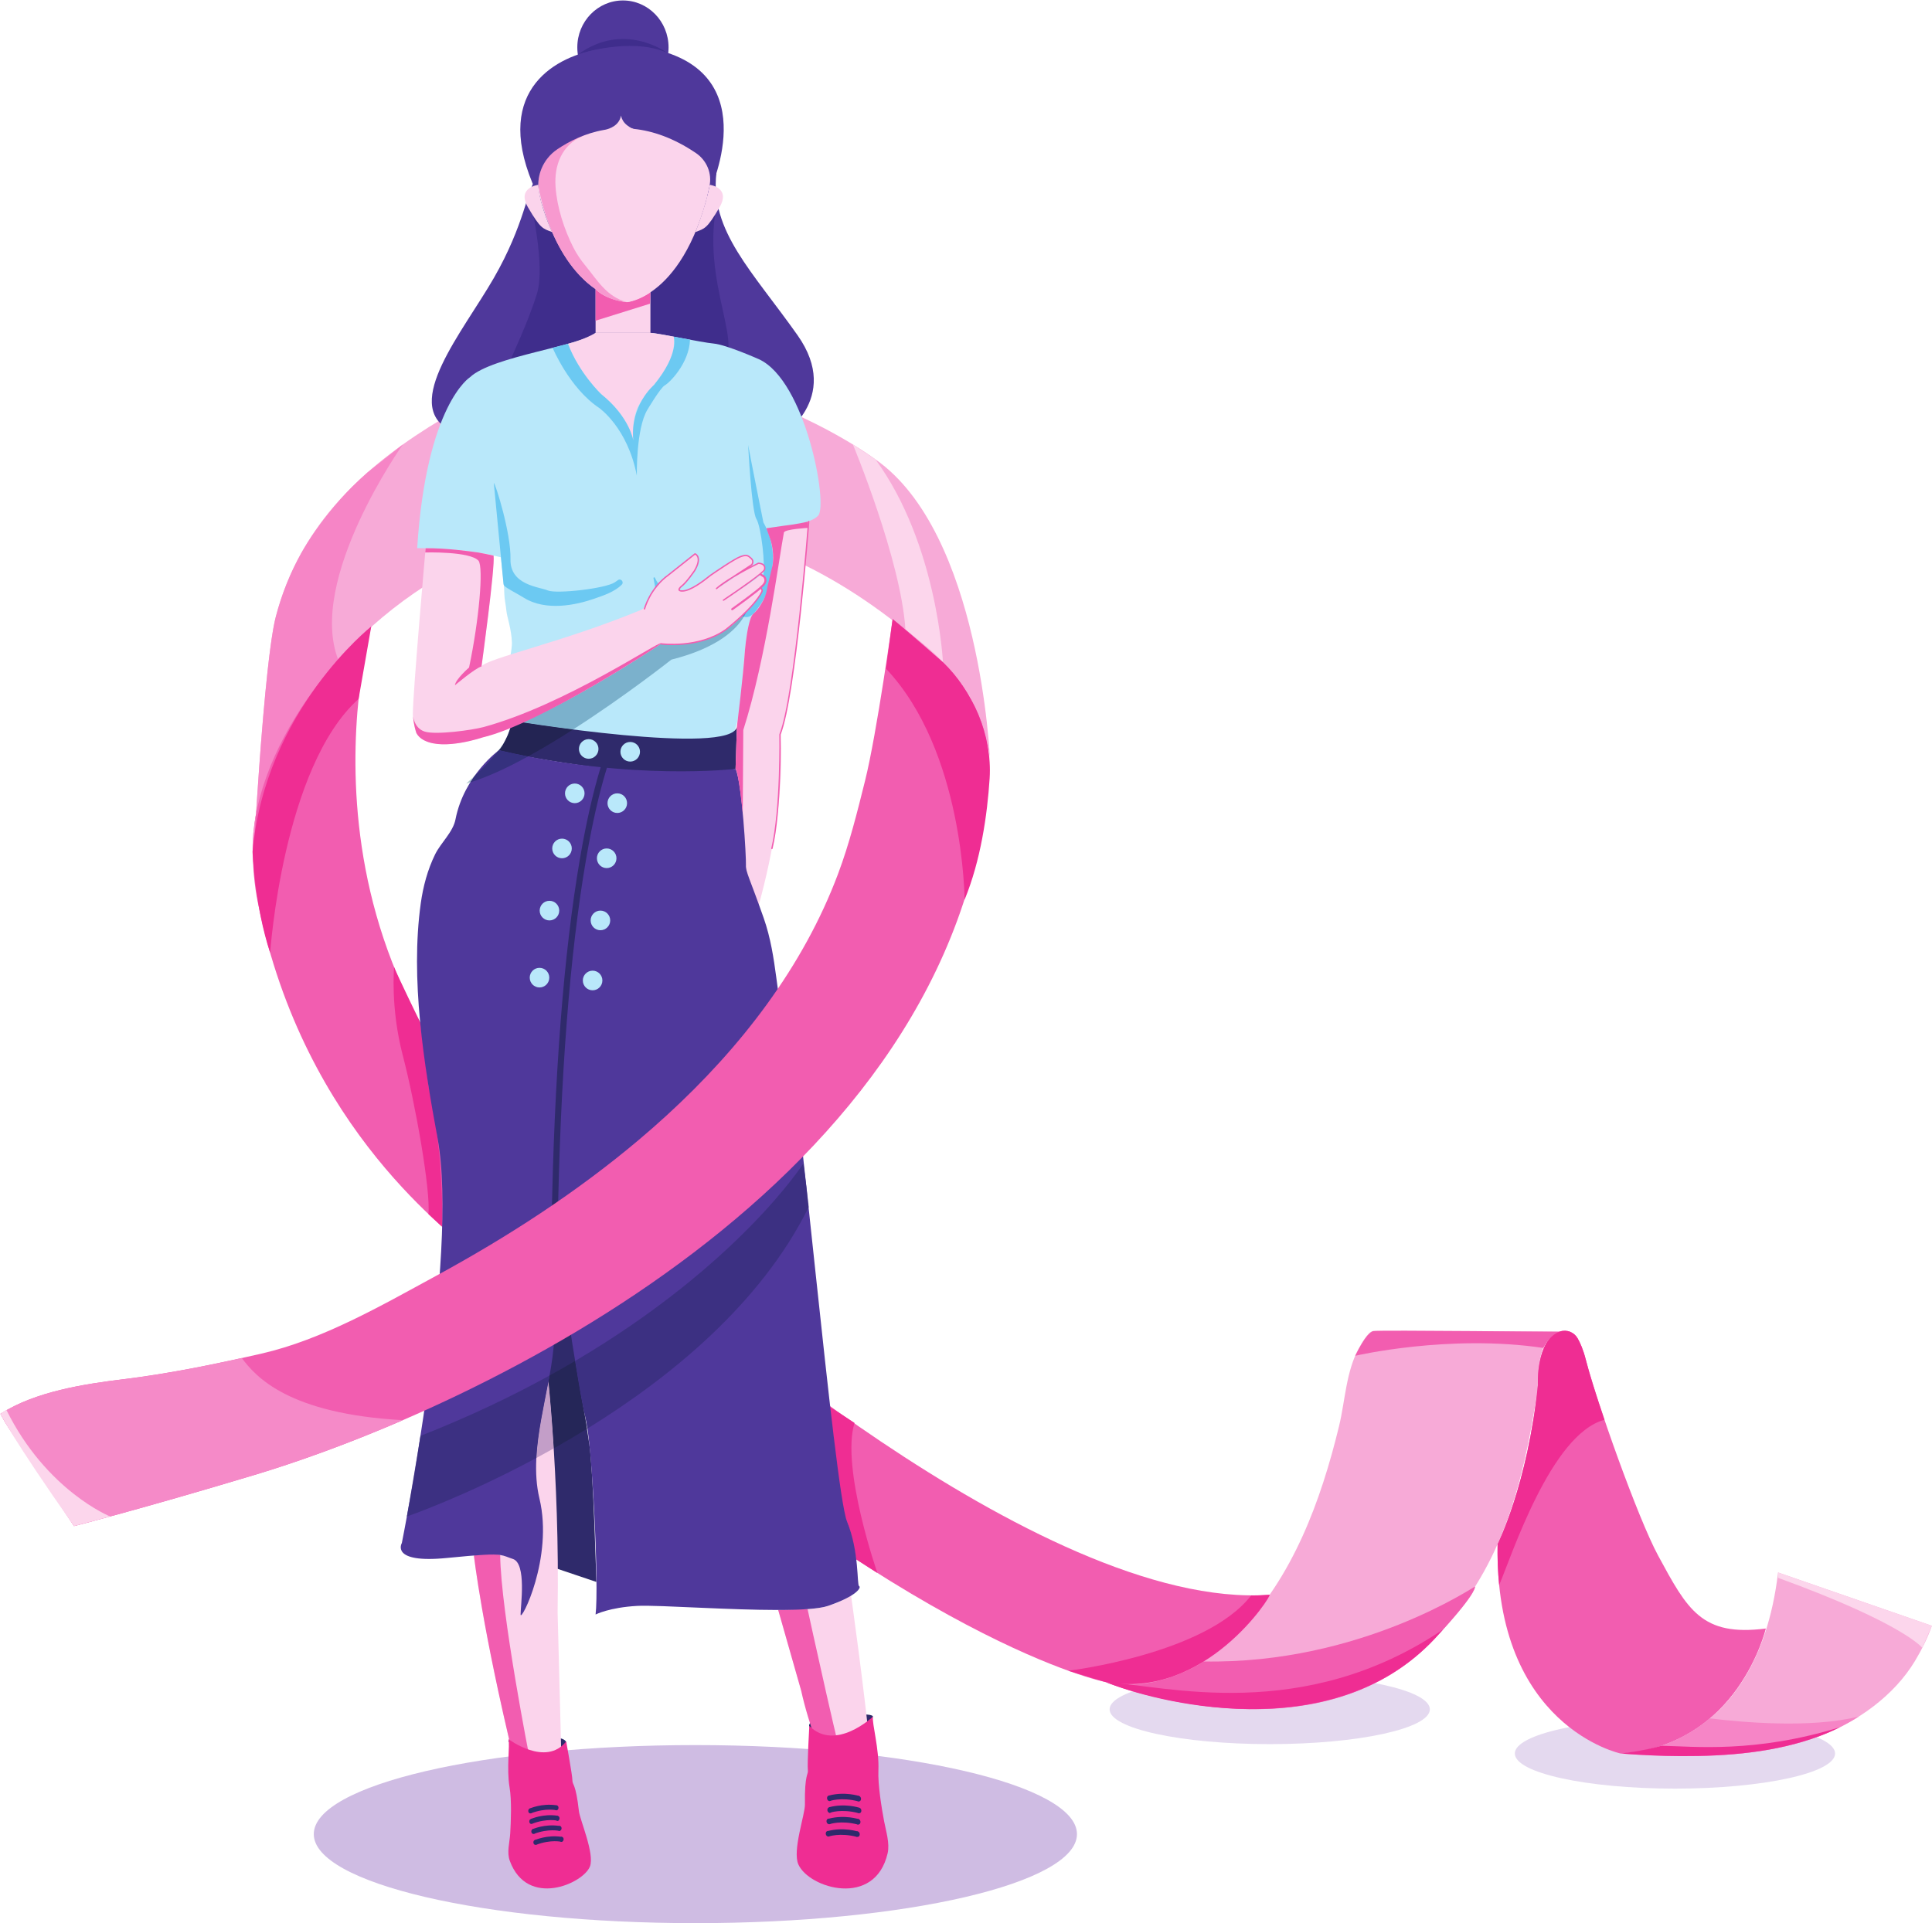 <svg width="3772" height="3756" viewBox="0 0 3772 3756" fill="none" xmlns="http://www.w3.org/2000/svg">
<path d="M494.163 1684.31C462.253 1305.84 1158.34 640.267 1849.77 1303.91C1866.47 1319.91 1879.25 1337.19 1891.21 1356.97C1907.43 1383.75 1929.44 1444.89 1932.73 1482.72C1932.73 1482.72 1914.87 1040.41 1709.21 897.12C1709.21 897.12 1264.8 563.72 836.765 834.32C699.296 921.227 582.989 1033.73 538.504 1204.35C515.036 1294.35 494.163 1684.31 494.163 1684.31" fill="#F7AAD7"/>
<path d="M926.751 2451.51C888.453 2412.17 594.704 2211.23 503.715 1764.11C473.636 1616.29 512.988 1462.81 609.508 1346.91C642.887 1306.83 681.677 1264.19 724.809 1223.48C724.809 1223.48 531.195 1890.09 1113.9 2330.68L926.751 2451.51" fill="#F25DB0"/>
<path d="M496.68 1640.35C497.516 1626.32 498.545 1609.49 499.748 1590.69C496.624 1607.28 494.583 1623.63 493.667 1639.6C494.657 1639.85 495.661 1640.11 496.68 1640.35" fill="#F685C6"/>
<path d="M786.495 868.04L717.607 922.547C707.149 931.787 696.972 941.28 687.108 951.08C660.652 977.827 621.584 1022.17 588.875 1078.89C567.564 1116.95 550.444 1158.55 538.503 1204.35C537.229 1209.23 535.963 1215 534.707 1221.55C534.588 1222.2 534.456 1222.84 534.341 1223.48C533.827 1226.39 533.311 1229.28 532.793 1232.16C518.933 1313.53 506.571 1483.88 499.748 1590.69C518.351 1491.84 575.265 1383.83 660.481 1288.73C599.16 1131.83 786.496 868.04 786.495 868.04" fill="#F685C6"/>
<path d="M724.809 1223.48C724.809 1223.48 517.491 1387.32 493.105 1663.28C493.105 1663.28 497.199 1770.04 527.469 1860.73C527.469 1860.73 552.067 1497.76 700.121 1364.92L724.809 1223.48" fill="#EF2D93"/>
<path d="M769.436 1888.72C769.436 1888.72 762.003 1967.81 786.495 2061.6C810.985 2155.39 840.92 2324.52 836.464 2370.93L862.667 2395.27C862.667 2395.27 869.259 2264.59 836.716 2121.87L820.303 1996.36C820.303 1996.36 775.497 1904.17 769.436 1888.72" fill="#EF2D93"/>
<path d="M1665.21 868.04C1665.21 868.04 1758.89 1092.72 1767.76 1229.36C1767.76 1229.36 1824.87 1273.67 1840.99 1293.28C1840.99 1293.28 1830.03 1062.21 1709.21 897.12L1665.21 868.04" fill="#FCD6EC"/>
<path d="M2479 3406.09C2306.35 3406.09 2166.39 3375.68 2166.39 3338.16C2166.39 3300.64 2306.35 3270.23 2479 3270.23C2651.65 3270.23 2791.63 3300.64 2791.63 3338.16C2791.63 3375.68 2651.65 3406.09 2479 3406.09Z" fill="#E4D9EF"/>
<path d="M3270.15 3492.97C3097.49 3492.97 2957.52 3462.27 2957.52 3424.4C2957.52 3386.52 3097.49 3355.81 3270.15 3355.81C3442.8 3355.81 3582.76 3386.52 3582.76 3424.4C3582.76 3462.27 3442.8 3492.97 3270.15 3492.97Z" fill="#E4D9EF"/>
<path d="M1300.53 2491.56C1300.53 2491.56 2026.63 3147.28 2478.84 3114.39C2478.84 3114.39 2370.83 3308.37 2157.51 3284.63C2157.51 3284.63 1783.23 3211.37 1113.9 2609.41L1300.53 2491.56" fill="#F25DB0"/>
<path d="M2157.51 3284.63C2157.51 3284.63 2568.61 3449.07 2801.56 3199.67C2926.63 3065.76 2970.71 2920.99 3002.63 2710.16C3004.17 2700.01 3003.53 2690.76 3004.05 2680.59C3005.61 2649.51 3012.25 2607.55 3049.24 2599.8C2953.89 2599.92 2858.47 2599.45 2763.08 2599.45C2735.72 2599.45 2708.35 2599.45 2680.99 2599.45C2671.37 2599.45 2657.09 2625.92 2653.56 2632.15C2628.07 2677.03 2626.32 2735.61 2614.32 2785.09C2578.93 2930.89 2524.24 3080.52 2416.88 3189.35C2347.8 3259.33 2256.47 3298.21 2157.51 3284.63Z" fill="#F7AAD7"/>
<path d="M3045.73 2600.28C3058.89 2595.81 3073.24 2601.55 3080.15 2613.6C3085.27 2622.53 3091.2 2636 3096.19 2655.64C3116.37 2735.17 3197.84 2965.12 3237.33 3037.96C3294.56 3143.52 3322.11 3196.37 3447.56 3180.31C3447.56 3180.31 3394.01 3410.24 3164.03 3424.4C3164.03 3424.4 2917.37 3371.99 2923.89 3015.48C2923.89 3015.48 2982.45 2899.09 3002.6 2704.95C3002.6 2704.95 2997.96 2616.51 3045.73 2600.28" fill="#F25DB0"/>
<path d="M3164.03 3424.4C3164.03 3424.4 3428.91 3429.47 3471.48 3070.85L3771.76 3175C3763.31 3198.83 3751.79 3222.01 3738.79 3243.65C3698.09 3311.39 3626.08 3362.8 3552.57 3390.29C3466.59 3422.47 3372.29 3429.85 3281.23 3429.45C3242.11 3429.28 3203.01 3427.43 3164.03 3424.4" fill="#F7AAD7"/>
<path d="M2350.13 3244.65C2350.13 3244.65 2257.12 3308.31 2157.51 3284.63C2157.51 3284.63 2568.61 3449.07 2801.56 3199.67C2877.61 3118.24 2880.01 3101.33 2880.01 3098.31C2879.53 3096.95 2657.05 3250.16 2350.13 3244.65Z" fill="#F25DB0"/>
<path d="M2478.84 3114.39C2484.39 3113.99 2353.27 3321.31 2157.51 3284.63L2085.73 3262.75C2085.73 3262.75 2353.6 3230.79 2442.89 3115.59C2442.89 3115.59 2448.64 3116.6 2478.84 3114.39Z" fill="#EF2D93"/>
<path d="M2159.07 3284.91C2248.85 3322.32 2598.99 3416.53 2801.56 3199.67C2806.95 3193.89 2812.19 3188.11 2817.28 3182.29C2543.51 3367.24 2274.05 3292.01 2159.07 3284.91Z" fill="#EF2D93"/>
<path d="M2645.87 2647.69C2645.87 2647.69 2829 2604.92 3013.33 2632.4C3013.33 2632.4 3030.61 2592.13 3066.61 2601.31C3066.61 2601.31 2686.79 2596.97 2680.99 2599.45C2675.19 2601.93 2665.59 2608 2645.87 2647.69" fill="#F25DB0"/>
<path d="M3096.19 2655.64C3091.2 2636 3085.27 2622.53 3080.15 2613.6C3073.24 2601.55 3058.89 2595.81 3045.73 2600.28C2997.96 2616.51 3002.6 2704.95 3002.6 2704.95C2982.45 2899.09 2923.89 3015.48 2923.89 3015.48C2923.37 3044.05 2924.48 3070.65 2926.95 3095.44C2950.99 3039.29 3028.17 2800.21 3132.57 2772.73C3116.24 2724.67 3102.87 2681.93 3096.19 2655.64" fill="#EF2D93"/>
<path d="M3338.41 3355.79C3262.53 3419.51 3181.03 3424.08 3166.35 3424.39C3166.48 3424.45 3166.63 3424.52 3166.76 3424.6C3204.84 3427.51 3243.03 3429.29 3281.21 3429.45C3372.29 3429.85 3466.59 3422.47 3552.57 3390.29C3578.75 3380.51 3604.73 3367.67 3629.17 3352.16C3534.37 3376.08 3395.96 3362.93 3338.41 3355.79Z" fill="#F685C6"/>
<path d="M3592.28 3373C3426.03 3424.4 3306.16 3410.39 3243.95 3409.28C3205.23 3420.23 3164.03 3424.4 3164.03 3424.4C3203.01 3427.43 3242.11 3429.28 3281.21 3429.45C3372.29 3429.85 3466.59 3422.47 3552.57 3390.29C3565.92 3385.31 3579.21 3379.52 3592.28 3373" fill="#EF2D93"/>
<path d="M1620.24 2747.31C1620.24 2747.31 1631.93 2918.28 1653.48 2970.39C1663.33 2994.23 1671.76 3045.39 1671.76 3045.39L1713.03 3071.87C1713.03 3071.87 1641.4 2866.36 1668.36 2778.76L1620.24 2747.31Z" fill="#EF2D93"/>
<path d="M3471.48 3070.85L3771.76 3175L3753.04 3218.05C3753.04 3218.05 3716.95 3170.67 3471.48 3081.33V3070.85" fill="#FCD6EC"/>
<path d="M1078.92 3060.51L1164.29 3089.33C1164.29 3089.33 1158.66 2875.81 1150.67 2821.08C1150.67 2821.08 1144 2775.57 1139.65 2753.19L1082.87 2394.17C1082.87 2394.17 1075.22 2562.71 1074.3 2570.39C1073.38 2578.08 1054.82 2650 1054 2653.37L1049.54 2704.93C1049.54 2704.93 1030.11 2874.44 1053.19 2926.37C1053.19 2926.37 1068.53 2989.39 1053.19 3038.08L1078.92 3060.51Z" fill="#2F2A6B"/>
<path d="M2102.64 3581.83C2102.64 3677.85 1769.09 3755.69 1357.63 3755.69C946.175 3755.69 612.623 3677.85 612.623 3581.83C612.623 3485.8 946.175 3407.96 1357.63 3407.96C1769.09 3407.96 2102.64 3485.8 2102.64 3581.83" fill="#CFBCE3"/>
<path d="M1675.53 3348.28C1675.53 3348.28 1572.73 3348.99 1580.07 3372.24C1580.07 3372.24 1580.91 3376.47 1600.12 3387.47C1600.12 3387.47 1631.21 3405.75 1674.76 3375.8C1674.76 3375.8 1700.73 3360.01 1704.23 3352.45C1704.23 3352.45 1706.32 3346.93 1675.53 3348.28" fill="#2F2A6B"/>
<path d="M1017.85 3393.77C1017.85 3393.77 1109.56 3383.85 1105.41 3405.33C1105.41 3405.33 1105.09 3409.19 1089.1 3420.96C1089.1 3420.96 1063.26 3440.44 1021.37 3418.23C1021.37 3418.23 996.596 3406.81 992.705 3400.44C992.705 3400.44 990.279 3395.73 1017.85 3393.77" fill="#2F2A6B"/>
<path d="M1066.45 2657.76C1066.45 2657.76 1093.14 2875.35 1088.67 3148.93L1096.13 3436.45H1034.59H1003.51C1003.51 3436.45 945.608 3199.6 925.556 3040.43C919.329 2991.01 944.111 2769.27 955.384 2724.07C966.656 2678.87 1066.45 2657.76 1066.45 2657.76" fill="#FBD4EC"/>
<path d="M1661.61 3116.25C1661.61 3116.25 1686.79 3291.29 1703 3454.01C1703 3454.01 1634.23 3476.57 1620.67 3467.53C1607.11 3458.49 1588.24 3383.72 1519.33 3144.08C1519.33 3144.08 1532.67 3143.63 1553.41 3142.87C1569.65 3142.25 1589.99 3143.24 1611.16 3137.69C1627.84 3133.33 1645.65 3125.87 1661.61 3116.25" fill="#FBD4EC"/>
<path d="M1519.33 3144.08C1519.33 3144.08 1570.91 3142.07 1576.68 3142.39C1576.68 3142.39 1647.72 3468.23 1653.01 3467.16C1658.29 3466.11 1616.73 3479.33 1613.23 3457.09C1613.23 3457.09 1577.61 3364.92 1564.25 3301.81L1519.33 3144.08" fill="#F25DB0"/>
<path d="M1034.59 3436.45C1034.59 3436.45 977.764 3149.72 976.549 3036.73C976.549 3036.73 959.04 3031.97 925.261 3037.71C925.261 3037.71 941.62 3181.76 1003.51 3436.45H1034.59Z" fill="#F25DB0"/>
<path d="M992.706 3396.33C992.706 3396.33 1065.71 3451.12 1105.41 3400.8C1105.41 3400.8 1117.56 3467.07 1117.56 3476.83C1117.56 3486.57 1124.07 3481.53 1130.27 3536.96C1132.2 3554.15 1161.37 3620.41 1151.78 3645.01C1138.67 3678.64 1029.5 3726.84 995.334 3634.04C989.099 3617.11 995.059 3598.21 996.144 3580.37C997.564 3557.03 999.166 3515.77 994.89 3490.64C988.667 3454.07 995.867 3408.65 992.706 3396.33Z" fill="#EF2D93"/>
<path d="M1039.33 3536.52C1039.33 3539.21 1037.54 3541.4 1035.33 3541.4C1033.12 3541.4 1031.33 3539.21 1031.33 3536.52C1031.33 3533.83 1033.12 3531.64 1035.33 3531.64C1037.54 3531.64 1039.33 3533.83 1039.33 3536.52Z" fill="#2F2A6B"/>
<path d="M1041.33 3557.11C1041.33 3559.8 1039.54 3561.99 1037.33 3561.99C1035.12 3561.99 1033.33 3559.8 1033.33 3557.11C1033.33 3554.41 1035.12 3552.23 1037.33 3552.23C1039.54 3552.23 1041.33 3554.41 1041.33 3557.11Z" fill="#2F2A6B"/>
<path d="M1045.33 3576.61C1045.33 3579.31 1043.54 3581.49 1041.33 3581.49C1039.12 3581.49 1037.33 3579.31 1037.33 3576.61C1037.33 3573.92 1039.12 3571.73 1041.33 3571.73C1043.54 3571.73 1045.33 3573.92 1045.33 3576.61Z" fill="#2F2A6B"/>
<path d="M1049.33 3597.95C1049.33 3600.64 1047.54 3602.83 1045.33 3602.83C1043.12 3602.83 1041.33 3600.64 1041.33 3597.95C1041.33 3595.25 1043.12 3593.07 1045.33 3593.07C1047.54 3593.07 1049.33 3595.25 1049.33 3597.95Z" fill="#2F2A6B"/>
<path d="M1090.44 3530.43C1090.44 3533.12 1088.65 3535.31 1086.44 3535.31C1084.24 3535.31 1082.44 3533.12 1082.44 3530.43C1082.44 3527.73 1084.24 3525.55 1086.44 3525.55C1088.65 3525.55 1090.44 3527.73 1090.44 3530.43Z" fill="#2F2A6B"/>
<path d="M1092.44 3551.01C1092.44 3553.71 1090.65 3555.89 1088.44 3555.89C1086.24 3555.89 1084.44 3553.71 1084.44 3551.01C1084.44 3548.32 1086.24 3546.13 1088.44 3546.13C1090.65 3546.13 1092.44 3548.32 1092.44 3551.01Z" fill="#2F2A6B"/>
<path d="M1096.44 3570.52C1096.44 3573.21 1094.65 3575.39 1092.44 3575.39C1090.24 3575.39 1088.44 3573.21 1088.44 3570.52C1088.44 3567.83 1090.24 3565.64 1092.44 3565.64C1094.65 3565.64 1096.44 3567.83 1096.44 3570.52Z" fill="#2F2A6B"/>
<path d="M1100.44 3591.85C1100.44 3594.55 1098.65 3596.72 1096.44 3596.72C1094.24 3596.72 1092.44 3594.55 1092.44 3591.85C1092.44 3589.16 1094.24 3586.97 1096.44 3586.97C1098.65 3586.97 1100.44 3589.16 1100.44 3591.85Z" fill="#2F2A6B"/>
<path d="M1033.95 3531.95C1033.95 3531.95 1057.56 3521.08 1086.44 3525.55C1086.44 3525.55 1088.63 3532.56 1087.43 3535.15L1086.44 3535.31C1086.44 3535.31 1065.65 3530 1036.49 3541.19C1036.49 3541.19 1034.57 3537.73 1033.95 3531.95" fill="#2F2A6B"/>
<path d="M1036.38 3552.33C1036.38 3552.33 1059.99 3541.47 1088.88 3545.95C1088.88 3545.95 1091.07 3552.95 1089.86 3555.53L1088.88 3555.69C1088.88 3555.69 1068.08 3550.4 1038.92 3561.57C1038.92 3561.57 1037 3558.13 1036.38 3552.33" fill="#2F2A6B"/>
<path d="M1039.61 3572.25C1039.61 3572.25 1063.21 3561.39 1092.1 3565.85C1092.1 3565.85 1094.29 3572.85 1093.08 3575.45L1092.1 3575.6C1092.1 3575.6 1071.3 3570.31 1042.15 3581.49C1042.15 3581.49 1040.22 3578.04 1039.61 3572.25" fill="#2F2A6B"/>
<path d="M1043.99 3593.59C1043.99 3593.59 1067.6 3582.72 1096.49 3587.19C1096.49 3587.19 1098.68 3594.19 1097.47 3596.79L1096.49 3596.93C1096.49 3596.93 1075.69 3591.64 1046.53 3602.83C1046.53 3602.83 1044.61 3599.37 1043.99 3593.59Z" fill="#2F2A6B"/>
<path d="M1704.23 3352.45C1704.23 3352.45 1631.04 3421.63 1580.07 3370.55C1580.07 3370.55 1575.87 3445.35 1577.23 3456.15C1578.59 3466.93 1570.67 3462.11 1571.53 3524.21C1571.8 3543.47 1546.68 3614.15 1558.75 3641.08C1579.69 3687.91 1708.08 3726.15 1732.96 3619.41C1737.51 3599.95 1729.79 3576.25 1726.11 3556.63C1721.27 3530.95 1713.75 3485.45 1714.97 3457.13C1716.76 3415.92 1702.45 3366.47 1704.23 3352.45Z" fill="#EF2D93"/>
<path d="M1672.16 3513.12C1672.53 3516.09 1674.83 3518.31 1677.27 3518.05C1679.72 3517.79 1681.4 3515.16 1681.03 3512.19C1680.64 3509.2 1678.36 3506.99 1675.91 3507.25C1673.47 3507.51 1671.79 3510.13 1672.16 3513.12Z" fill="#2F2A6B"/>
<path d="M1672.83 3536.15C1673.2 3539.12 1675.48 3541.33 1677.93 3541.08C1680.37 3540.81 1682.05 3538.19 1681.68 3535.21C1681.31 3532.23 1679.01 3530.01 1676.57 3530.28C1674.12 3530.53 1672.44 3533.16 1672.83 3536.15Z" fill="#2F2A6B"/>
<path d="M1671.11 3558.2C1671.49 3561.19 1673.77 3563.4 1676.23 3563.13C1678.67 3562.88 1680.35 3560.25 1679.97 3557.27C1679.6 3554.29 1677.31 3552.08 1674.87 3552.33C1672.41 3552.6 1670.73 3555.23 1671.11 3558.2Z" fill="#2F2A6B"/>
<path d="M1669.67 3582.29C1670.04 3585.28 1672.32 3587.48 1674.77 3587.23C1677.21 3586.97 1678.89 3584.35 1678.52 3581.36C1678.15 3578.37 1675.85 3576.17 1673.41 3576.43C1670.96 3576.68 1669.28 3579.31 1669.67 3582.29Z" fill="#2F2A6B"/>
<path d="M1614.72 3512.33C1615.09 3515.31 1617.39 3517.52 1619.83 3517.25C1622.28 3517 1623.95 3514.37 1623.57 3511.39C1623.2 3508.41 1620.92 3506.2 1618.47 3506.47C1616.03 3506.72 1614.35 3509.35 1614.72 3512.33Z" fill="#2F2A6B"/>
<path d="M1615.37 3535.36C1615.75 3538.33 1618.04 3540.55 1620.49 3540.29C1622.93 3540.03 1624.61 3537.4 1624.24 3534.43C1623.87 3531.44 1621.57 3529.23 1619.12 3529.49C1616.68 3529.75 1615 3532.37 1615.37 3535.36Z" fill="#2F2A6B"/>
<path d="M1613.67 3557.41C1614.04 3560.4 1616.33 3562.61 1618.77 3562.35C1621.23 3562.09 1622.91 3559.47 1622.53 3556.48C1622.15 3553.51 1619.87 3551.29 1617.41 3551.55C1614.97 3551.81 1613.29 3554.44 1613.67 3557.41Z" fill="#2F2A6B"/>
<path d="M1612.21 3581.51C1612.6 3584.49 1614.88 3586.69 1617.33 3586.44C1619.77 3586.17 1621.45 3583.56 1621.08 3580.57C1620.69 3577.59 1618.41 3575.39 1615.96 3575.64C1613.52 3575.89 1611.84 3578.52 1612.21 3581.51Z" fill="#2F2A6B"/>
<path d="M1677.48 3507.43C1677.48 3507.43 1649.83 3498.15 1618.47 3506.47C1618.47 3506.47 1617.03 3514.47 1618.72 3517.2L1619.83 3517.25C1619.83 3517.25 1642.12 3508.97 1675.96 3517.95C1675.96 3517.95 1677.61 3513.91 1677.48 3507.43" fill="#2F2A6B"/>
<path d="M1677.64 3530.28C1677.64 3530.28 1649.99 3521 1618.63 3529.32C1618.63 3529.32 1617.17 3537.33 1618.87 3540.07L1619.99 3540.12C1619.99 3540.12 1642.27 3531.83 1676.11 3540.81C1676.11 3540.81 1677.76 3536.77 1677.64 3530.28" fill="#2F2A6B"/>
<path d="M1676.84 3552.71C1676.84 3552.71 1649.2 3543.43 1617.83 3551.75C1617.83 3551.75 1616.39 3559.76 1618.08 3562.48L1619.19 3562.55C1619.19 3562.55 1641.48 3554.25 1675.32 3563.23C1675.32 3563.23 1676.97 3559.19 1676.84 3552.71" fill="#2F2A6B"/>
<path d="M1674.96 3576.84C1674.96 3576.84 1647.31 3567.56 1615.95 3575.88C1615.95 3575.88 1614.51 3583.89 1616.2 3586.61L1617.31 3586.68C1617.31 3586.68 1639.6 3578.39 1673.44 3587.36C1673.44 3587.36 1675.08 3583.32 1674.96 3576.84" fill="#2F2A6B"/>
<path d="M1045.56 351.6C1029.37 368.88 1024.66 437.814 964.099 543.014C903.539 648.214 784.169 789.027 877.391 839.88C970.611 890.734 1355.88 968.12 1521.72 854.84C1521.72 854.84 1645.32 779.64 1557.12 654.68C1468.92 529.707 1385.93 451.254 1398.61 338.56C1398.61 338.56 1256.33 126.56 1045.56 351.6" fill="#4F389B"/>
<path d="M1036.67 389.334C1035.46 397.334 1065.42 517.334 1048.37 573.334C1031.33 629.334 996.71 700.92 997.788 700.614C998.866 700.294 1295.11 726.667 1384.55 717.334C1474 708 1373.56 580.694 1395.96 419.507C1409.84 319.707 1036.67 389.334 1036.67 389.334Z" fill="#3F2D8C"/>
<path d="M1579.35 1015.08C1579.35 1015.08 1557.41 1318.29 1522.89 1434.27C1522.89 1434.27 1544.17 1580.53 1459.11 1842.05L1458.81 1844.01C1450.24 1902.13 1431.81 1958.41 1403.83 2010.08C1382.16 2050.07 1357.76 2087.23 1343.93 2082.35C1315.12 2072.17 1286.57 2072.17 1272.03 2033.2C1257.49 1994.21 1300.72 1964.52 1312.07 1938.27C1328.68 1899.87 1343.37 1871.05 1289.71 1919.92C1262.25 1944.89 1265.97 1887.43 1289.71 1870.48C1313.43 1853.53 1373.04 1828.71 1381.51 1826.99C1389.99 1825.25 1424.47 1653.53 1438.23 1438.2C1444.45 1340.84 1459.11 1048.45 1465.56 1037.37C1472 1026.29 1532.2 1031.08 1579.35 1015.08" fill="#FBD4EC"/>
<path d="M1305.27 92.454C1305.27 143.027 1265.39 184.014 1216.2 184.014C1167.01 184.014 1127.13 143.027 1127.13 92.454C1127.13 41.894 1167.01 0.894 1216.2 0.894C1265.39 0.894 1305.27 41.894 1305.27 92.454Z" fill="#4F389B"/>
<path d="M1162.81 650.094C1135.02 675.467 960.812 695.787 917.761 736.56C917.761 736.56 832.569 789.414 814.491 1070.39C814.491 1070.39 905.716 1070.48 977.877 1088.25C977.707 1076.73 968.092 957.787 964.099 943.147C960.104 928.52 983.132 1136.09 983.605 1141.01C984.08 1145.92 984.439 1151.63 984.667 1160.67C984.895 1169.71 987.472 1180.73 988.704 1193.04C989.935 1205.35 998.708 1229.13 999.457 1255.13C1000.21 1281.13 974.673 1368.69 975.184 1377.17C975.695 1385.64 982.869 1402.25 1000.67 1407.8C1050 1423.15 1267.23 1442.99 1316.37 1444.83C1365.53 1446.67 1394.24 1448.19 1424.8 1438.11C1455.36 1428.01 1445.16 1221.31 1471.92 1197.52C1498.59 1173.81 1516.6 1096.83 1506.41 1064.17C1496.24 1031.59 1472.85 968.614 1469.92 954.16C1469.92 954.16 1480.19 1018.75 1496.24 1031.59C1496.24 1031.59 1577.95 1028.73 1597.49 1006.79C1617.03 984.84 1572.71 743.094 1481.6 701.467C1481.6 701.467 1418.08 673.214 1393.49 670.947C1368.92 668.694 1282.73 650.094 1269.89 650.094H1162.81" fill="#B9E8FA"/>
<path d="M1000.67 1407.8C1000.67 1407.8 1429.56 1477.81 1438.73 1418.91L1436.09 1501.47C1436.09 1501.47 1337.11 1537.37 985.673 1469.67L974.084 1465.09C974.084 1465.09 988.36 1451.99 1000.67 1407.8Z" fill="#2F2A6B"/>
<path d="M974.084 1465.09C974.084 1465.09 906.085 1514.08 889.299 1600.13C884.424 1625.12 860.684 1645.71 849.539 1668.41C834.839 1698.36 826.1 1731.08 821.507 1764.04C800.903 1911.79 827.455 2077.51 854.297 2222.93C896.792 2453.15 784.557 3013.33 784.557 3013.33C784.557 3013.33 760.587 3053.65 872.66 3042.53C939.635 3035.88 962.905 3034.71 976.548 3036.73C985.736 3038.09 990.559 3040.91 1001.42 3044.48C1028.42 3053.33 1016.37 3136.6 1016.37 3152.93C1016.37 3169.27 1080.94 3042.29 1053.19 2926.37C1029.37 2826.91 1078.2 2708.93 1082.05 2612.93C1083.1 2586.69 1082.87 2394.17 1082.87 2394.17C1082.87 2394.17 1128.85 2713.72 1142.67 2766.35C1156.49 2818.99 1169.5 3098.35 1162.81 3152.93C1162.81 3152.93 1189.61 3139.13 1244.24 3136.12C1264.89 3134.97 1315.09 3137.47 1372.59 3139.96C1467.11 3144.05 1581.35 3148.15 1616.6 3136.12C1673.28 3116.77 1681.99 3099.97 1677.32 3097.53C1672.65 3095.09 1678.16 3031.41 1653.48 2970.39C1628.8 2909.37 1555.52 2068.84 1534.99 2009.93C1514.47 1951.03 1518.36 1870.8 1491.09 1792.99C1463.83 1715.19 1455.63 1702.79 1456.35 1689.13C1457.05 1675.48 1448.79 1528.51 1436.09 1501.47C1436.09 1501.47 1234.62 1525.95 974.084 1465.09" fill="#4F389B"/>
<path d="M1269.89 650.094H1162.81V543.014H1269.89V650.094Z" fill="#FBD4EC"/>
<path d="M964.099 943.147C964.099 943.147 978.551 1094.49 979.267 1101.08C979.88 1106.75 982.332 1133.19 983.011 1140.52C983.127 1141.77 983.644 1142.95 984.496 1143.88C989.315 1149.16 1009.05 1158.76 1022.74 1167.31C1066.45 1194.56 1125.85 1180.97 1158.76 1169.67C1177.95 1163.08 1199.83 1155.91 1213.85 1141.83C1218.92 1136.73 1212.23 1128.73 1206.41 1132.95C1204.53 1134.31 1202.57 1135.69 1200.52 1137.08C1182.15 1149.52 1086.15 1160.19 1069.56 1153.08C1052.96 1145.97 995.481 1143 996.667 1092.04C997.852 1041.08 967.084 943.6 964.099 943.147" fill="#6CC9F2"/>
<path d="M1275.84 1129.15L1282.89 1166.71C1282.89 1166.71 1355.73 1202.04 1406.75 1198.41C1423.64 1197.21 1434.37 1199.41 1442.23 1201.61C1454.69 1205.11 1459.91 1208.6 1470.97 1198.48C1477.25 1192.73 1494.24 1167.6 1496.44 1159.37L1503.87 1125.55C1503.87 1125.55 1521.91 1076.11 1490.4 1020.08C1490.4 1020.08 1462.44 880.787 1460.67 868.934C1460.67 868.934 1467.19 997.814 1476.67 1013.23C1486.15 1028.63 1495.04 1105.67 1489.71 1125.23C1484.37 1144.79 1471.33 1163.15 1439.33 1167.31C1409.75 1171.13 1310.28 1195.73 1278.56 1128.25C1277.84 1126.73 1275.53 1127.48 1275.84 1129.15" fill="#6CC9F2"/>
<path d="M1082.87 2400.17H1082.77C1079.45 2400.12 1076.81 2397.39 1076.87 2394.08C1081.77 2103.48 1100.46 1861.93 1132.4 1676.15C1158.85 1522.36 1186.17 1457.19 1193.91 1440.88C1195.33 1437.88 1198.92 1436.61 1201.91 1438.03C1204.9 1439.45 1206.17 1443.03 1204.75 1446.03C1197.17 1461.99 1170.41 1525.89 1144.23 1678.19C1112.39 1863.36 1093.76 2104.29 1088.87 2394.28C1088.81 2397.56 1086.14 2400.17 1082.87 2400.17Z" fill="#2F2A6B"/>
<path d="M1141.27 1549.31C1141.27 1559.89 1132.72 1568.48 1122.18 1568.48C1111.64 1568.48 1103.09 1559.89 1103.09 1549.31C1103.09 1538.72 1111.64 1530.15 1122.18 1530.15C1132.72 1530.15 1141.27 1538.72 1141.27 1549.31Z" fill="#B9E8FA"/>
<path d="M1224.26 1568.48C1224.26 1579.05 1215.72 1587.64 1205.17 1587.64C1194.63 1587.64 1186.08 1579.05 1186.08 1568.48C1186.08 1557.89 1194.63 1549.31 1205.17 1549.31C1215.72 1549.31 1224.26 1557.89 1224.26 1568.48Z" fill="#B9E8FA"/>
<path d="M1116.34 1656.93C1116.34 1667.52 1107.79 1676.09 1097.25 1676.09C1086.71 1676.09 1078.16 1667.52 1078.16 1656.93C1078.16 1646.35 1086.71 1637.76 1097.25 1637.76C1107.79 1637.76 1116.34 1646.35 1116.34 1656.93Z" fill="#B9E8FA"/>
<path d="M1203.57 1676.09C1203.57 1686.68 1195.02 1695.27 1184.48 1695.27C1173.93 1695.27 1165.39 1686.68 1165.39 1676.09C1165.39 1665.51 1173.93 1656.93 1184.48 1656.93C1195.02 1656.93 1203.57 1665.51 1203.57 1676.09Z" fill="#B9E8FA"/>
<path d="M1091.84 1778.31C1091.84 1788.89 1083.29 1797.47 1072.75 1797.47C1062.21 1797.47 1053.66 1788.89 1053.66 1778.31C1053.66 1767.72 1062.21 1759.15 1072.75 1759.15C1083.29 1759.15 1091.84 1767.72 1091.84 1778.31Z" fill="#B9E8FA"/>
<path d="M1191.36 1797.47C1191.36 1808.05 1182.81 1816.64 1172.27 1816.64C1161.72 1816.64 1153.18 1808.05 1153.18 1797.47C1153.18 1786.88 1161.72 1778.31 1172.27 1778.31C1182.81 1778.31 1191.36 1786.88 1191.36 1797.47Z" fill="#B9E8FA"/>
<path d="M1072.42 1909.23C1072.42 1919.81 1063.87 1928.4 1053.33 1928.4C1042.79 1928.4 1034.24 1919.81 1034.24 1909.23C1034.24 1898.65 1042.79 1890.07 1053.33 1890.07C1063.87 1890.07 1072.42 1898.65 1072.42 1909.23Z" fill="#B9E8FA"/>
<path d="M1176.09 1914.77C1176.09 1925.35 1167.54 1933.93 1157 1933.93C1146.45 1933.93 1137.91 1925.35 1137.91 1914.77C1137.91 1904.19 1146.45 1895.6 1157 1895.6C1167.54 1895.6 1176.09 1904.19 1176.09 1914.77Z" fill="#B9E8FA"/>
<path d="M1168.45 1462.61C1168.45 1473.2 1159.91 1481.77 1149.36 1481.77C1138.82 1481.77 1130.27 1473.2 1130.27 1462.61C1130.27 1452.03 1138.82 1443.45 1149.36 1443.45C1159.91 1443.45 1168.45 1452.03 1168.45 1462.61Z" fill="#B9E8FA"/>
<path d="M1249.49 1468.12C1249.49 1478.71 1240.95 1487.29 1230.4 1487.29C1219.86 1487.29 1211.31 1478.71 1211.31 1468.12C1211.31 1457.55 1219.86 1448.96 1230.4 1448.96C1240.95 1448.96 1249.49 1457.55 1249.49 1468.12Z" fill="#B9E8FA"/>
<path d="M1269.89 570.84C1269.89 570.84 1247.09 587.08 1223.81 590.08C1223.81 590.08 1183.77 586.574 1162.81 564.64V626.267L1269.08 593.08L1269.89 570.84" fill="#F25DB0"/>
<path d="M1162.81 650.094C1162.81 650.094 1143.3 662.414 1108.86 671.4C1108.86 671.4 1130.89 733.814 1185.11 780.04C1239.33 826.267 1240.23 882.96 1240.23 882.96C1240.23 882.96 1229.56 829.814 1244.67 796.04C1259.77 762.267 1322.08 718.84 1315.37 657.44C1315.37 657.44 1277.35 650.094 1269.89 650.094H1162.81Z" fill="#FBD4EC"/>
<path d="M1078.92 679.254C1078.92 679.254 1111.63 757.72 1169.56 796.48C1169.56 796.48 1225.56 835.147 1243.33 928.934C1243.33 928.934 1241.56 837.814 1263.77 800.48C1263.77 800.48 1289.56 756.934 1298 752.48C1306.44 748.04 1345.29 710.32 1347.2 663.4L1315.37 657.44C1315.37 657.44 1327.31 689.707 1276.87 751.76C1276.87 751.76 1229.56 791.227 1236.44 860.08C1236.44 860.08 1229.39 814.36 1173.47 769.427C1173.47 769.427 1130.83 728.987 1108.86 671.4L1078.92 679.254" fill="#6CC9F2"/>
<path d="M1507.09 1658.27L1506.79 1658.23C1506.07 1658.05 1505.63 1657.33 1505.8 1656.63C1523.97 1580.33 1521.59 1435.73 1521.56 1434.29C1521.55 1434.11 1521.59 1433.93 1521.65 1433.77C1551.45 1358.83 1577.31 1021.77 1577.56 1018.39C1577.61 1017.65 1578.24 1017.09 1578.99 1017.16C1579.72 1017.21 1580.28 1017.85 1580.21 1018.59C1579.96 1021.97 1554.13 1358.69 1524.23 1434.51C1524.33 1441.6 1526.27 1582.2 1508.39 1657.24C1508.24 1657.85 1507.69 1658.27 1507.09 1658.27" fill="#F25DB0"/>
<path d="M1532.25 1026.43L1496.24 1031.59L1504.17 1053.93C1512.8 1080.95 1508.24 1104.21 1508.24 1104.21L1498.29 1145.97C1498.29 1145.97 1496.39 1162.51 1489.32 1173.85C1488.69 1174.87 1481.41 1189.76 1470.97 1198.48C1466.13 1202.52 1463.27 1214.29 1461.25 1222.93C1457.03 1241.2 1454.56 1268.61 1454.56 1268.61C1451.03 1321.67 1438.73 1418.92 1438.73 1418.92L1436.09 1501.47C1441.73 1505.55 1450.12 1587.64 1450.12 1587.64L1451.19 1425.67C1495.93 1285.31 1521.11 1088.93 1530.53 1039.77C1532.89 1033.27 1577.61 1030.93 1577.61 1030.93V1018.48C1558.12 1023.59 1532.25 1026.43 1532.25 1026.43" fill="#F25DB0"/>
<path d="M910.148 1530.15C910.148 1530.15 916.676 1524.61 926.147 1515.77C923.449 1519.59 920.773 1523.6 918.153 1527.81C915.451 1528.64 912.783 1529.43 910.148 1530.15ZM972.431 1466.33C977.775 1459.51 982.64 1452.59 986.593 1445.87C979.529 1460.09 974.084 1465.09 974.084 1465.09C974.084 1465.09 973.501 1465.51 972.431 1466.33" fill="#AEC7CF"/>
<path d="M1118.87 1424.61C1073.39 1418.87 1035.31 1413.2 1015.47 1410.13L1286 1241.81L1412.28 1198.13C1413.55 1198.09 1414.79 1198.07 1415.99 1198.07C1427.73 1198.07 1435.91 1199.84 1442.23 1201.61C1446.15 1202.71 1449.36 1203.81 1452.25 1204.48C1437.96 1228.43 1402.15 1265.17 1310.75 1288.19C1310.75 1288.19 1221.75 1358.68 1118.87 1424.61Z" fill="#7BB1CC"/>
<path d="M996.291 1422.08C996.292 1422.07 996.292 1422.07 996.293 1422.07C996.295 1422.07 996.292 1422.07 996.291 1422.08Z" fill="#AEC7CF"/>
<path d="M1030.92 1477.24C1012.33 1473.63 993.373 1469.6 974.084 1465.09C974.084 1465.09 979.529 1460.09 986.593 1445.87C991.527 1437.47 995.04 1429.36 996.291 1422.08C996.292 1422.07 996.295 1422.07 996.296 1422.05L1015.47 1410.13C1035.31 1413.2 1073.39 1418.87 1118.87 1424.61C1090.09 1443.07 1060.22 1461.16 1030.92 1477.24" fill="#232453"/>
<path d="M918.153 1527.81C920.773 1523.6 923.449 1519.59 926.147 1515.77C939.121 1503.65 957.616 1485.29 972.431 1466.33C973.501 1465.51 974.084 1465.09 974.084 1465.09C993.373 1469.6 1012.33 1473.63 1030.92 1477.24C990.896 1499.23 951.919 1517.47 918.153 1527.81Z" fill="#35317E"/>
<path d="M1452.25 1204.48C1449.36 1203.81 1446.15 1202.71 1442.23 1201.61C1435.91 1199.84 1427.73 1198.07 1415.99 1198.07C1414.79 1198.07 1413.55 1198.09 1412.28 1198.13L1461.97 1180.93C1461.51 1181.57 1460.29 1191 1452.25 1204.48" fill="#4A96C7"/>
<path d="M1429.53 1189.76C1447.24 1176.21 1487.43 1145.11 1487.43 1145.11C1496.23 1135.08 1494.2 1131.6 1492.85 1128.21C1491.08 1123.75 1487.71 1121.37 1484.25 1124.13C1465.55 1139.05 1404 1178.56 1414.44 1170.88C1426.07 1162.35 1491.33 1120.04 1492.71 1112.04C1494.09 1104.04 1488.33 1100.48 1480.69 1099.97C1472.21 1099.4 1393.6 1155.72 1398.89 1149.37C1404.44 1142.71 1466 1106.27 1468.67 1101.81C1471.33 1097.37 1467.77 1091.15 1463.77 1087.15C1459.77 1083.15 1457.23 1083.6 1445.56 1087.15C1431.03 1091.59 1359.45 1143.04 1359.2 1143.23C1334.52 1157.95 1318 1156.57 1328.81 1146.56C1380.37 1098.85 1356.96 1081.67 1356.96 1081.67C1356.96 1081.67 1355.77 1082.85 1315.48 1114.27C1278.39 1143.17 1265.05 1169.43 1260.51 1181.72C1258.75 1186.49 1254.71 1189.72 1250.01 1191.67C1100.37 1253.81 948.971 1286.17 940.103 1301.47C940.103 1301.47 965.573 1113.92 963.617 1085.01C963.617 1085.01 918.445 1072.08 830.944 1070.71C830.944 1070.71 806.016 1352.71 806.016 1394.96C806.016 1394.96 809.26 1428.72 814.491 1433.97C818.069 1437.56 865.504 1535.35 1290.59 1257.37C1290.59 1257.37 1363.44 1266.76 1416.69 1229.88H1416.71C1441.23 1216.16 1478 1170.48 1478 1170.48C1490.23 1154.27 1488.96 1152.48 1485.81 1149.04C1484.88 1148.01 1445.88 1177.39 1429.53 1189.76" fill="#FBD4EC"/>
<path d="M806.016 1394.96C806.016 1394.96 807.037 1421.52 828.963 1428.64C850.889 1435.75 922.584 1425.72 944.507 1419.75C1103.09 1376.48 1287.25 1251.21 1290.21 1256.39C1291.09 1257.93 1290.59 1257.37 1290.59 1257.37C1290.59 1257.37 1055.72 1413.75 942.047 1440.15C942.047 1440.15 867.72 1465.77 828.935 1446.16C828.935 1446.16 818.551 1441.84 813.089 1431.83C813.089 1431.83 807.66 1417.59 806.016 1394.96" fill="#F25DB0"/>
<path d="M1258.33 1190.41L1258.01 1190.37C1257.29 1190.2 1256.85 1189.47 1257.04 1188.76C1257.13 1188.35 1267.56 1148.12 1304.27 1121.77L1356.13 1080.63C1356.49 1080.35 1356.97 1080.25 1357.4 1080.41C1357.59 1080.48 1361.88 1082.01 1363.85 1087.39C1366.33 1094.12 1364.05 1103.51 1357.11 1115.29C1356.43 1116.29 1341.55 1138.29 1331.19 1146.16C1329.03 1147.87 1326.85 1150.52 1327.2 1151.56C1327.36 1152.07 1328.55 1152.68 1331.37 1152.79C1347.37 1153.37 1374.49 1131.88 1383.41 1124.8C1385.03 1123.51 1386.11 1122.65 1386.71 1122.24C1394.37 1116.93 1433.23 1090.21 1445.11 1085.89C1458.08 1081.19 1460.61 1083.43 1467.41 1089.41C1473.4 1094.68 1470.85 1101.08 1468.68 1103.73L1468.37 1104C1466.69 1105.09 1464.95 1106.23 1463.16 1107.39C1473.07 1102.19 1479.92 1098.87 1480.12 1098.77C1480.31 1098.68 1480.53 1098.63 1480.75 1098.64C1486.48 1098.85 1490.49 1100.52 1492.67 1103.59C1495.33 1107.36 1494.17 1111.81 1494 1112.39C1492.03 1120.31 1426.37 1164.37 1413.19 1173.15C1412.57 1173.56 1411.75 1173.4 1411.33 1172.79C1410.92 1172.17 1411.09 1171.33 1411.71 1170.93C1449.65 1145.65 1490.49 1116.33 1491.4 1111.79L1491.44 1111.64C1491.45 1111.61 1492.52 1107.97 1490.48 1105.12C1488.84 1102.83 1485.64 1101.55 1480.97 1101.32C1478.04 1102.75 1454.36 1114.4 1431.77 1128.03C1419 1136.52 1407.83 1144.08 1402.79 1147.81C1401.73 1148.68 1400.73 1149.53 1399.77 1150.37C1399.31 1150.79 1398.63 1150.81 1398.12 1150.47C1397.61 1150.11 1397.43 1149.44 1397.65 1148.87C1397.71 1148.76 1397.83 1148.6 1398.03 1148.4L1398.01 1148.37C1406.13 1141.2 1417.81 1133.37 1429.84 1126.09C1442.25 1117.83 1456.01 1108.84 1466.73 1101.88C1467.53 1100.84 1470.76 1095.92 1465.65 1091.41C1459.23 1085.75 1457.51 1084.23 1446.01 1088.41C1434.44 1092.61 1395.84 1119.16 1388.23 1124.44C1387.69 1124.8 1386.59 1125.68 1385.07 1126.89C1374.99 1134.88 1348.19 1156.12 1331.27 1155.45C1329.87 1155.4 1325.59 1155.23 1324.65 1152.39C1323.56 1149.01 1328.55 1144.85 1329.55 1144.05C1339.59 1136.43 1354.69 1114.09 1354.85 1113.87C1362.91 1100.23 1362.85 1092.47 1361.37 1088.37C1360.25 1085.25 1358.19 1083.79 1357.15 1083.23L1305.88 1123.89C1269.91 1149.72 1259.72 1189.01 1259.63 1189.4C1259.47 1190.01 1258.93 1190.41 1258.33 1190.41" fill="#F25DB0"/>
<path d="M1429.55 1191.76C1428.92 1191.76 1428.31 1191.48 1427.91 1190.93C1427.27 1190.03 1427.48 1188.77 1428.37 1188.13C1443 1177.69 1481.83 1149.39 1485.8 1143.92C1485.93 1143.75 1486.08 1143.6 1486.27 1143.47C1486.31 1143.44 1491.55 1139.63 1492.32 1134.49C1492.68 1132.13 1492.05 1129.88 1490.41 1127.61L1484.47 1123.72C1483.53 1123.11 1483.28 1121.87 1483.88 1120.95C1484.48 1120.03 1485.72 1119.76 1486.65 1120.37L1492.91 1124.45C1493.09 1124.57 1493.27 1124.73 1493.4 1124.92C1495.85 1128.15 1496.81 1131.59 1496.28 1135.12C1495.33 1141.25 1490.09 1145.59 1488.84 1146.55C1482.81 1154.08 1436.07 1187.56 1430.71 1191.39C1430.35 1191.64 1429.95 1191.76 1429.55 1191.76" fill="#F25DB0"/>
<path d="M1312.97 1259.91C1299.41 1259.91 1290.65 1258.73 1290.4 1258.69C1289.68 1258.59 1289.17 1257.92 1289.27 1257.19C1289.37 1256.45 1290.04 1255.95 1290.77 1256.05C1291.49 1256.16 1363.27 1265.73 1415.93 1228.79C1416.44 1228.4 1471.28 1186.05 1486.23 1155.16C1486.39 1154.83 1487.59 1152.27 1484.96 1150.07C1484.39 1149.59 1484.32 1148.75 1484.79 1148.19C1485.27 1147.61 1486.11 1147.55 1486.67 1148.01C1490.16 1150.93 1489.45 1154.76 1488.6 1156.36C1473.4 1187.79 1419.79 1229.2 1417.52 1230.95C1382.33 1255.61 1338.88 1259.91 1312.97 1259.91" fill="#F25DB0"/>
<path d="M963.617 1085.01C963.617 1085.01 943.06 1080.55 934.897 1079.19L933.523 1078.91L933.528 1078.99C917.577 1076.64 868.596 1069.99 830.944 1070.71L830.224 1078.91C830.224 1078.91 917.852 1076.33 934.319 1095.15C944.223 1108.33 935.447 1210.68 915.777 1303.6C915.777 1303.6 889.111 1326.71 888.223 1338.27C888.223 1338.27 927.659 1304.93 940.103 1301.47C940.103 1301.47 967.013 1106.43 963.617 1085.01Z" fill="#F25DB0"/>
<path d="M794.377 2961.52L820.933 2804.07C810.952 2868.69 801.248 2924.03 794.377 2961.52ZM1145.98 2790.35C1143.93 2777.4 1141.58 2763.09 1139.66 2753.24C1140.78 2758.59 1141.79 2763.01 1142.67 2766.35C1144.11 2771.85 1145.55 2779.81 1146.95 2789.75C1146.63 2789.93 1146.3 2790.15 1145.98 2790.35Z" fill="#C8C0D9"/>
<path d="M1081.06 2828.59C1077.58 2772.68 1073.66 2727.87 1070.76 2698.17C1071.51 2694.19 1072.25 2690.2 1072.96 2686.25C1090.1 2676.81 1106.71 2667.33 1122.85 2657.81C1129.33 2697.73 1135.32 2732.47 1139.66 2753.24C1141.58 2763.09 1143.93 2777.4 1145.98 2790.35C1123.99 2803.89 1102.26 2816.65 1081.06 2828.59" fill="#252658"/>
<path d="M1047.19 2847.23C1049.8 2797.95 1061.56 2746.93 1070.76 2698.17C1073.66 2727.87 1077.58 2772.68 1081.06 2828.59C1069.61 2835.04 1058.31 2841.25 1047.19 2847.23Z" fill="#C39EC8"/>
<path d="M1578.67 2357.76C1577.19 2343.96 1575.72 2330.32 1574.27 2316.88L1579.35 2356.37C1579.12 2356.84 1578.89 2357.29 1578.67 2357.76Z" fill="#C8C0D9"/>
<path d="M794.377 2961.52C801.248 2924.03 810.952 2868.69 820.935 2804.07C914.859 2767.19 998.636 2727.19 1072.96 2686.25C1072.25 2690.2 1071.51 2694.19 1070.76 2698.17C1061.56 2746.93 1049.8 2797.95 1047.19 2847.23C905.489 2923.48 794.533 2961.47 794.377 2961.52ZM1146.95 2789.75C1145.55 2779.81 1144.11 2771.85 1142.67 2766.35C1141.79 2763.01 1140.78 2758.59 1139.66 2753.24C1135.32 2732.47 1129.33 2697.73 1122.85 2657.81C1442.4 2469.52 1568.51 2272.09 1568.51 2272.09L1574.27 2316.88C1575.72 2330.32 1577.19 2343.96 1578.67 2357.76C1485.51 2545.85 1308.99 2689.72 1146.95 2789.75" fill="#3C3082"/>
<path d="M1128.19 106.627C1128.19 106.627 1228.42 71.214 1301.88 102.72C1301.88 102.72 1218.15 40.494 1128.19 106.627Z" fill="#3F2D8C"/>
<path d="M1232.53 249.707C1213.61 240.747 1212.52 225.56 1212.52 225.56C1210.06 239.547 1199.85 246.707 1191.35 250.307C1144.45 255.747 1093.19 278.374 1041.93 331.414C1041.93 331.414 1074.28 562.974 1223.81 590.08C1223.81 590.08 1348.96 580.227 1393.49 325.254C1393.49 325.254 1325.85 257.64 1232.53 249.707Z" fill="#FBD4EC"/>
<path d="M1143.9 263.067C1143.9 263.067 1050.87 285.947 1050.92 360.92C1050.92 360.92 1070.89 501.92 1162.81 564.64C1162.81 564.64 1181.94 586.014 1223.81 590.08C1183.76 579.134 1165.96 546.6 1143.41 519.387C1134.24 508.32 1126.13 496.534 1119.62 483.747C1101.39 447.907 1087.37 404.667 1084.64 364.414C1081.83 323.107 1096.52 283.867 1136.25 266.147C1138.76 265.014 1141.31 264 1143.9 263.067" fill="#F799CF"/>
<path d="M1380.45 385.36C1380.45 385.36 1492.04 164.494 1301.88 102.72C1257.87 88.427 1201.55 88.574 1156.3 98.614C1067.58 118.294 954.069 193.867 1056.13 393.347L1053.03 379.854C1045.3 346.107 1059.16 311 1088.47 291.254C1111.41 275.787 1142.14 260.28 1179.06 253.747H1179.05H1179.08C1179.99 253.587 1180.89 253.427 1181.81 253.28C1189.16 251.76 1208.96 245.814 1212.52 225.56C1212.52 225.56 1213.77 243.174 1237.21 251.667H1237.17C1273.91 255.44 1314.65 269.16 1358.43 298.667C1380.01 313.214 1390.55 338.854 1385.13 363.774L1380.45 385.36" fill="#4F389B"/>
<path d="M1385.68 360.92C1385.68 360.92 1427.37 366.12 1404.73 404.934C1379.95 447.44 1375.61 446.267 1357.63 453.227C1357.63 453.227 1377.85 404.04 1385.68 360.92Z" fill="#FBD4EC"/>
<path d="M1050.92 360.92C1050.92 360.92 1008.22 366.12 1030.86 404.934C1055.65 447.44 1059.98 446.267 1077.96 453.227C1077.96 453.227 1052.96 400.187 1050.92 360.92" fill="#FBD4EC"/>
<path d="M0.882 2761.07C19.201 2797.08 50.635 2835.35 71.316 2867.2C95.771 2904.85 119.425 2943.03 144.479 2980.29C144.479 2980.29 274.101 2947.39 496.708 2880.44C934.621 2748.72 1867.8 2308.44 1930.36 1517.77C1936.96 1434.4 1902.73 1356.87 1842.13 1294.61C1842.13 1294.61 1778.88 1237.12 1742.75 1208.97C1742.75 1208.97 1712.01 1432.03 1689.01 1524.36C1673.67 1585.99 1658.43 1647.43 1636.08 1706.89C1627.65 1729.33 1618.41 1751.37 1608.43 1773.04C1526.89 1949.92 1395.53 2100.95 1247.28 2225.95C1125.31 2328.79 990.561 2415.92 850.547 2492.04C743.581 2550.19 629.363 2616.2 510.415 2643.44C422.108 2663.67 332.888 2682.15 242.996 2693.2C163.873 2702.92 69.285 2717.28 0.882 2761.07Z" fill="#F25DB0"/>
<path d="M1742.75 1208.97C1781.95 1241.89 1840.99 1293.28 1840.99 1293.28C1897.61 1346.89 1937.69 1435.03 1932.15 1520.23C1927.51 1591.67 1914.81 1680.29 1883.24 1757.07C1883.24 1757.07 1882.13 1466.92 1729.79 1305.84L1742.75 1208.97" fill="#EF2D93"/>
<path d="M144.479 2980.29C119.425 2943.03 95.771 2904.85 71.316 2867.2C95.771 2904.85 119.425 2943.03 144.479 2980.29C144.479 2980.29 274.101 2947.39 496.708 2880.44C274.101 2947.39 144.479 2980.29 144.479 2980.29ZM497.137 2880.31C497.191 2880.29 497.181 2880.29 497.235 2880.28C497.2 2880.29 497.172 2880.29 497.137 2880.31ZM243.955 2693.08C244.115 2693.05 244.277 2693.04 244.437 2693.01C244.272 2693.04 244.119 2693.05 243.955 2693.08ZM244.905 2692.96C245.097 2692.93 245.3 2692.91 245.493 2692.89C245.295 2692.91 245.103 2692.93 244.905 2692.96ZM245.839 2692.84C246.055 2692.81 246.271 2692.79 246.487 2692.76C246.273 2692.79 246.053 2692.81 245.839 2692.84ZM246.741 2692.73C322.371 2683.27 397.519 2668.57 472.047 2652.08C472.049 2652.08 472.051 2652.08 472.052 2652.08C397.524 2668.57 322.369 2683.27 246.741 2692.73" fill="#FBD1EA"/>
<path d="M144.479 2980.29C119.425 2943.03 95.771 2904.85 71.316 2867.2C50.836 2835.67 19.814 2797.83 1.422 2762.12C1.241 2761.77 1.061 2761.41 0.882 2761.07C69.285 2717.28 163.873 2702.92 242.996 2693.2C243.316 2693.16 243.636 2693.12 243.955 2693.08C244.119 2693.05 244.272 2693.04 244.437 2693.01C244.596 2693 244.747 2692.99 244.905 2692.96C245.103 2692.93 245.295 2692.91 245.493 2692.89C245.609 2692.88 245.721 2692.87 245.839 2692.84C246.053 2692.81 246.273 2692.79 246.487 2692.76C246.572 2692.76 246.657 2692.75 246.741 2692.73C322.369 2683.27 397.524 2668.57 472.052 2652.08C499.633 2689.05 563.52 2761.05 786.437 2773.45C678.673 2820.05 579.287 2855.57 497.235 2880.28C497.181 2880.29 497.191 2880.29 497.137 2880.31C496.996 2880.35 496.849 2880.4 496.708 2880.44C274.101 2947.39 144.479 2980.29 144.479 2980.29Z" fill="#F58AC8"/>
<path d="M0.882 2761.07C0.882 2761.07 21.555 2805.33 144.479 2980.29L215.057 2961.52C215.057 2961.52 90.592 2911.41 12.37 2753.19L0.882 2761.07" fill="#FCD6EC"/>
</svg>
